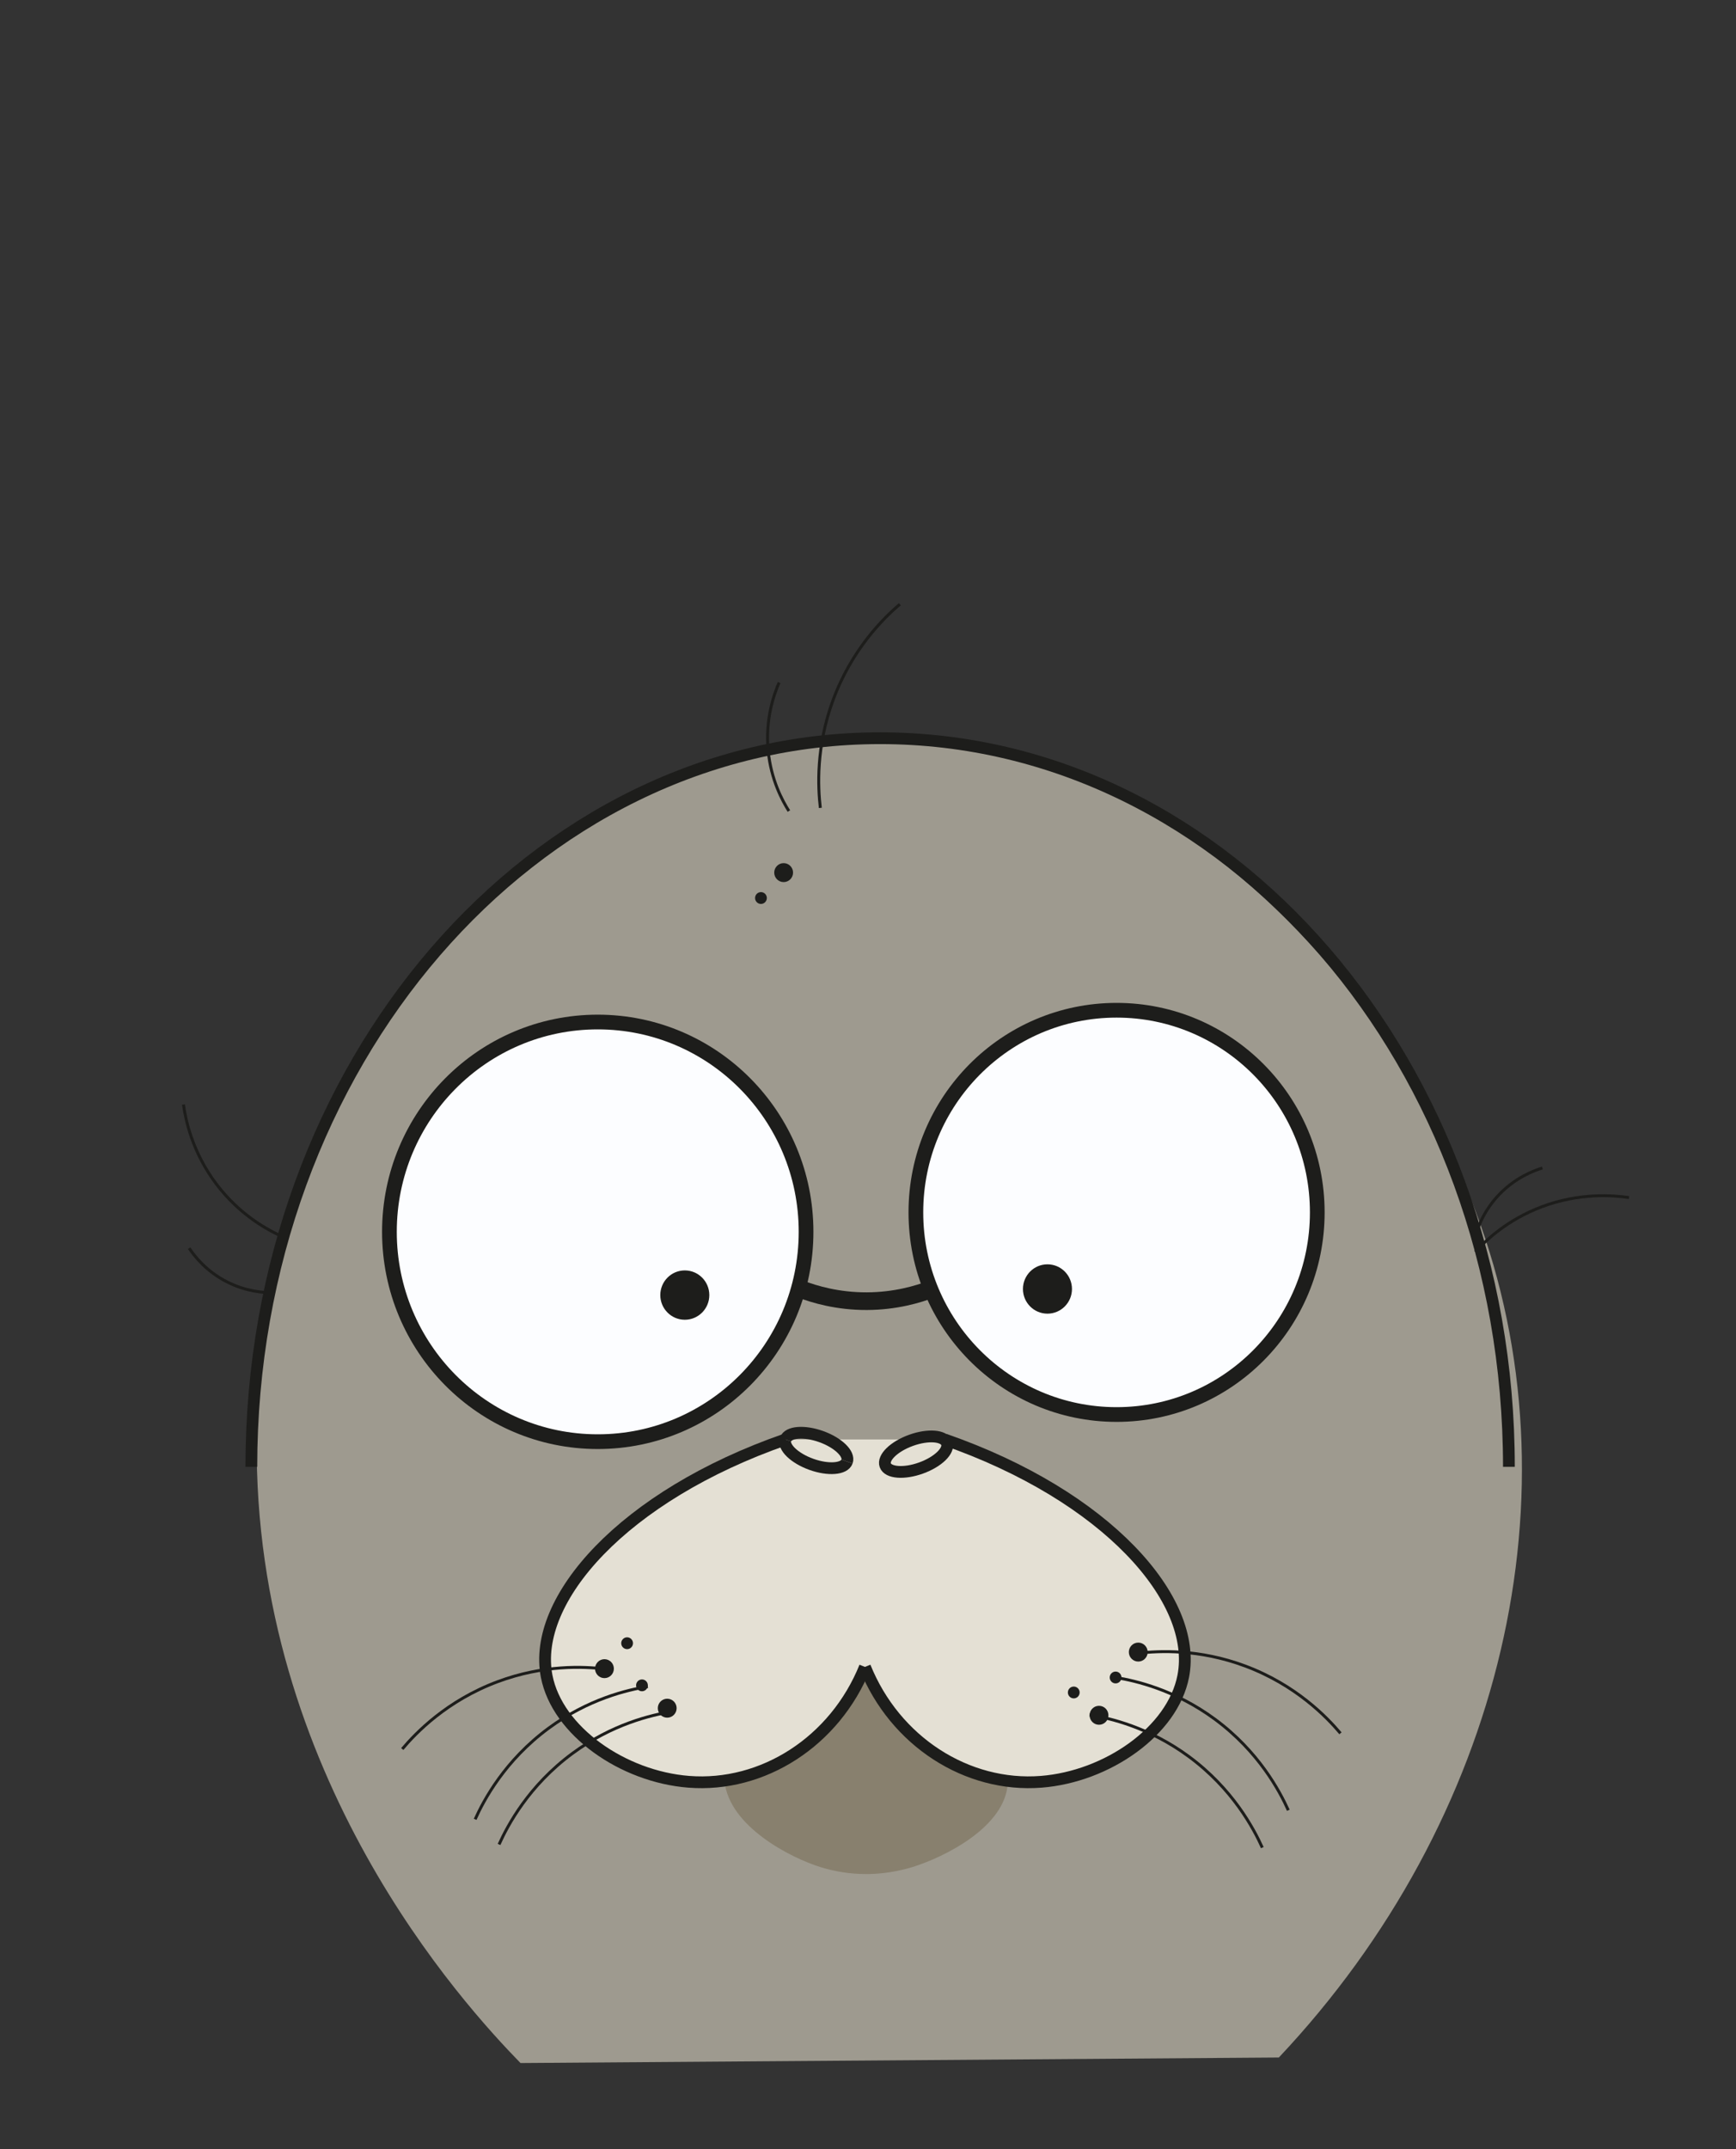 <?xml version="1.0" encoding="utf-8"?>
<!-- Generator: Adobe Illustrator 28.2.0, SVG Export Plug-In . SVG Version: 6.00 Build 0)  -->
<svg version="1.1" id="Layer_1" xmlns="http://www.w3.org/2000/svg" xmlns:xlink="http://www.w3.org/1999/xlink" x="0px" y="0px"
	 viewBox="0 0 590 730" style="enable-background:new 0 0 590 730;" xml:space="preserve">
<rect x="0" y="0" width="590" height="730" fill="#333333" stroke="none"/>
<style type="text/css">
	.st0{fill:#9E9A8F;}
	.st1{fill:#88806E;}
	.st2{fill:#E4E0D4;}
	.st3{fill:#1D1D1B;}
	.st4{fill:none;stroke:#1D1D1B;stroke-width:4;stroke-miterlimit:10;}
	.st5{fill:none;stroke:#1D1D1B;stroke-miterlimit:10;}
	.st6{fill:#FCFDFF;stroke:#1D1D1B;stroke-width:5;stroke-miterlimit:10;}
	.st7{fill:none;stroke:#1D1D1B;stroke-width:6;stroke-miterlimit:10;}
</style>
<path class="st0" d="M176.9,700.75c-19.25-19.73-90.79-97.7-89.64-211.65c0.25-24.4,1.63-82.7,40.86-139.45
	c7.67-11.09,70.66-99.21,172.2-98.9c101.66,0.31,174.26,89.07,201.27,160.93c35.7,94.98,9.09,206.52-66.96,287.19"/>
<path class="st1" d="M342.5,605.4c-0.53,15.05-21.49,25.41-32.36,28.77c-7.28,2.24-13.44,2.39-15.69,2.39
	c-5.46,0-10.73-0.84-15.69-2.39c-10.04-3.14-30.89-13.7-32.53-29.14c-1.95-18.31,23.61-38.78,48.14-38.81
	c27.16-0.04,42.88,24.97,43.66,26.27C340.43,596.45,342.68,600.28,342.5,605.4z"/>
<path class="st2" d="M294.36,566.22c-10.24,25.36-34.73,40.99-59.89,39.02c-22.4-1.76-44.66-17.23-48.29-35.84
	c-5.08-26.02,26.02-61.29,81.18-80.46h53.99c55.17,19.18,86.26,54.44,81.18,80.46c-3.63,18.61-25.89,34.09-48.29,35.84
	C329.09,607.21,304.6,591.58,294.36,566.22"/>
<ellipse class="st3" cx="379.15" cy="569.79" rx="2" ry="2.01"/>
<ellipse class="st3" cx="386.85" cy="561.16" rx="3.2" ry="3.22"/>
<ellipse class="st3" cx="364.93" cy="574.88" rx="2" ry="2.01"/>
<ellipse class="st3" cx="373.51" cy="582.63" rx="3.2" ry="3.22"/>
<ellipse class="st3" cx="218.18" cy="572.46" rx="2" ry="2.01"/>
<ellipse class="st3" cx="226.76" cy="580.22" rx="3.2" ry="3.22"/>
<ellipse class="st3" cx="213.13" cy="558.15" rx="2" ry="2.01"/>
<ellipse class="st3" cx="205.43" cy="566.79" rx="3.2" ry="3.22"/>
<g>
	<path class="st4" d="M287.88,496.44c0.92-2.61-3.01-6.4-8.78-8.47c-5.77-2.07-11.2-1.64-12.13,0.96"/>
	<g>
		
			<ellipse transform="matrix(0.941 -0.339 0.339 0.941 -148.982 134.773)" class="st4" cx="311.27" cy="493.82" rx="11.11" ry="5"/>
		<path class="st4" d="M266.97,488.92c-0.92,2.61,3.01,6.4,8.78,8.47c5.77,2.07,11.2,1.64,12.13-0.96"/>
		<path class="st4" d="M266.97,488.92c-55.17,19.18-86.26,54.44-81.18,80.46c3.63,18.61,25.89,34.09,48.29,35.84
			c25.16,1.97,49.65-13.65,59.89-39.02"/>
		<path class="st4" d="M320.96,488.92c55.17,19.18,86.26,54.44,81.18,80.46c-3.63,18.61-25.89,34.09-48.29,35.84
			c-25.16,1.97-49.65-13.65-59.89-39.02"/>
	</g>
</g>
<path class="st4" d="M85.42,498.24c0-136.68,95.68-247.49,213.7-247.49s213.7,110.8,213.7,247.49"/>
<ellipse class="st3" cx="258.62" cy="305.03" rx="2" ry="2.01"/>
<ellipse class="st3" cx="266.33" cy="296.4" rx="3.2" ry="3.22"/>
<path class="st5" d="M278.8,274.42c-0.83-7.02-1.5-20.77,4.29-36.52c6.41-17.43,17.31-28.03,22.73-32.66"/>
<path class="st5" d="M268.12,275.49c-2.23-3.51-6.09-10.63-7.04-20.47c-1.05-10.9,2.03-19.34,3.72-23.19"/>
<path class="st5" d="M94.57,419.39c-4.68-2.25-13.46-7.24-20.94-17.08c-8.28-10.89-10.55-21.91-11.28-27.14"/>
<path class="st5" d="M92.65,439.08c-3.05,0.02-8.98-0.36-15.46-3.64c-7.17-3.63-11.18-8.89-12.9-11.47"/>
<path class="st5" d="M386.85,561.55c6.98-0.83,20.63-1.51,36.28,4.32c17.32,6.45,27.84,17.43,32.44,22.88"/>
<path class="st5" d="M379.15,569.79c6.94,1.12,20.26,4.24,33.72,14.15c14.9,10.97,22.04,24.44,24.98,30.95"/>
<path class="st5" d="M370.31,582.48c6.94,1.12,20.26,4.24,33.72,14.15c14.9,10.97,22.04,24.44,24.98,30.95"/>
<path class="st5" d="M205.43,566.89c-6.98-0.83-20.63-1.51-36.28,4.32c-17.32,6.45-27.84,17.43-32.44,22.88"/>
<path class="st5" d="M220.18,572.87c-6.94,1.12-20.26,4.24-33.72,14.15c-14.9,10.97-22.04,24.44-24.98,30.95"/>
<path class="st5" d="M228.31,581.4c-6.94,1.12-20.26,4.24-33.72,14.15c-14.9,10.97-22.04,24.44-24.98,30.95"/>
<g>
	<g>
		<ellipse class="st6" cx="203.15" cy="418.42" rx="70.8" ry="71.27"/>
		<ellipse class="st6" cx="379.48" cy="411.81" rx="68.21" ry="68.66"/>
		<path class="st7" d="M272.03,437.83c4.78,1.83,12.65,4.17,22.57,4.14c9.68-0.04,17.37-2.32,22.1-4.14"/>
	</g>
	<g>
		<ellipse class="st3" cx="232.74" cy="439.9" rx="8.33" ry="8.38"/>
		<ellipse class="st3" cx="355.99" cy="437.83" rx="8.33" ry="8.38"/>
	</g>
</g>
<path class="st5" d="M501.41,425.22c3.51-3.87,10.86-10.91,22.57-15.31c12.96-4.87,24.36-3.91,29.66-3.13"/>
<path class="st5" d="M501.45,419.76c0.84-2.95,2.89-8.56,7.92-13.87c5.57-5.87,11.83-8.24,14.84-9.17"/>
</svg>
